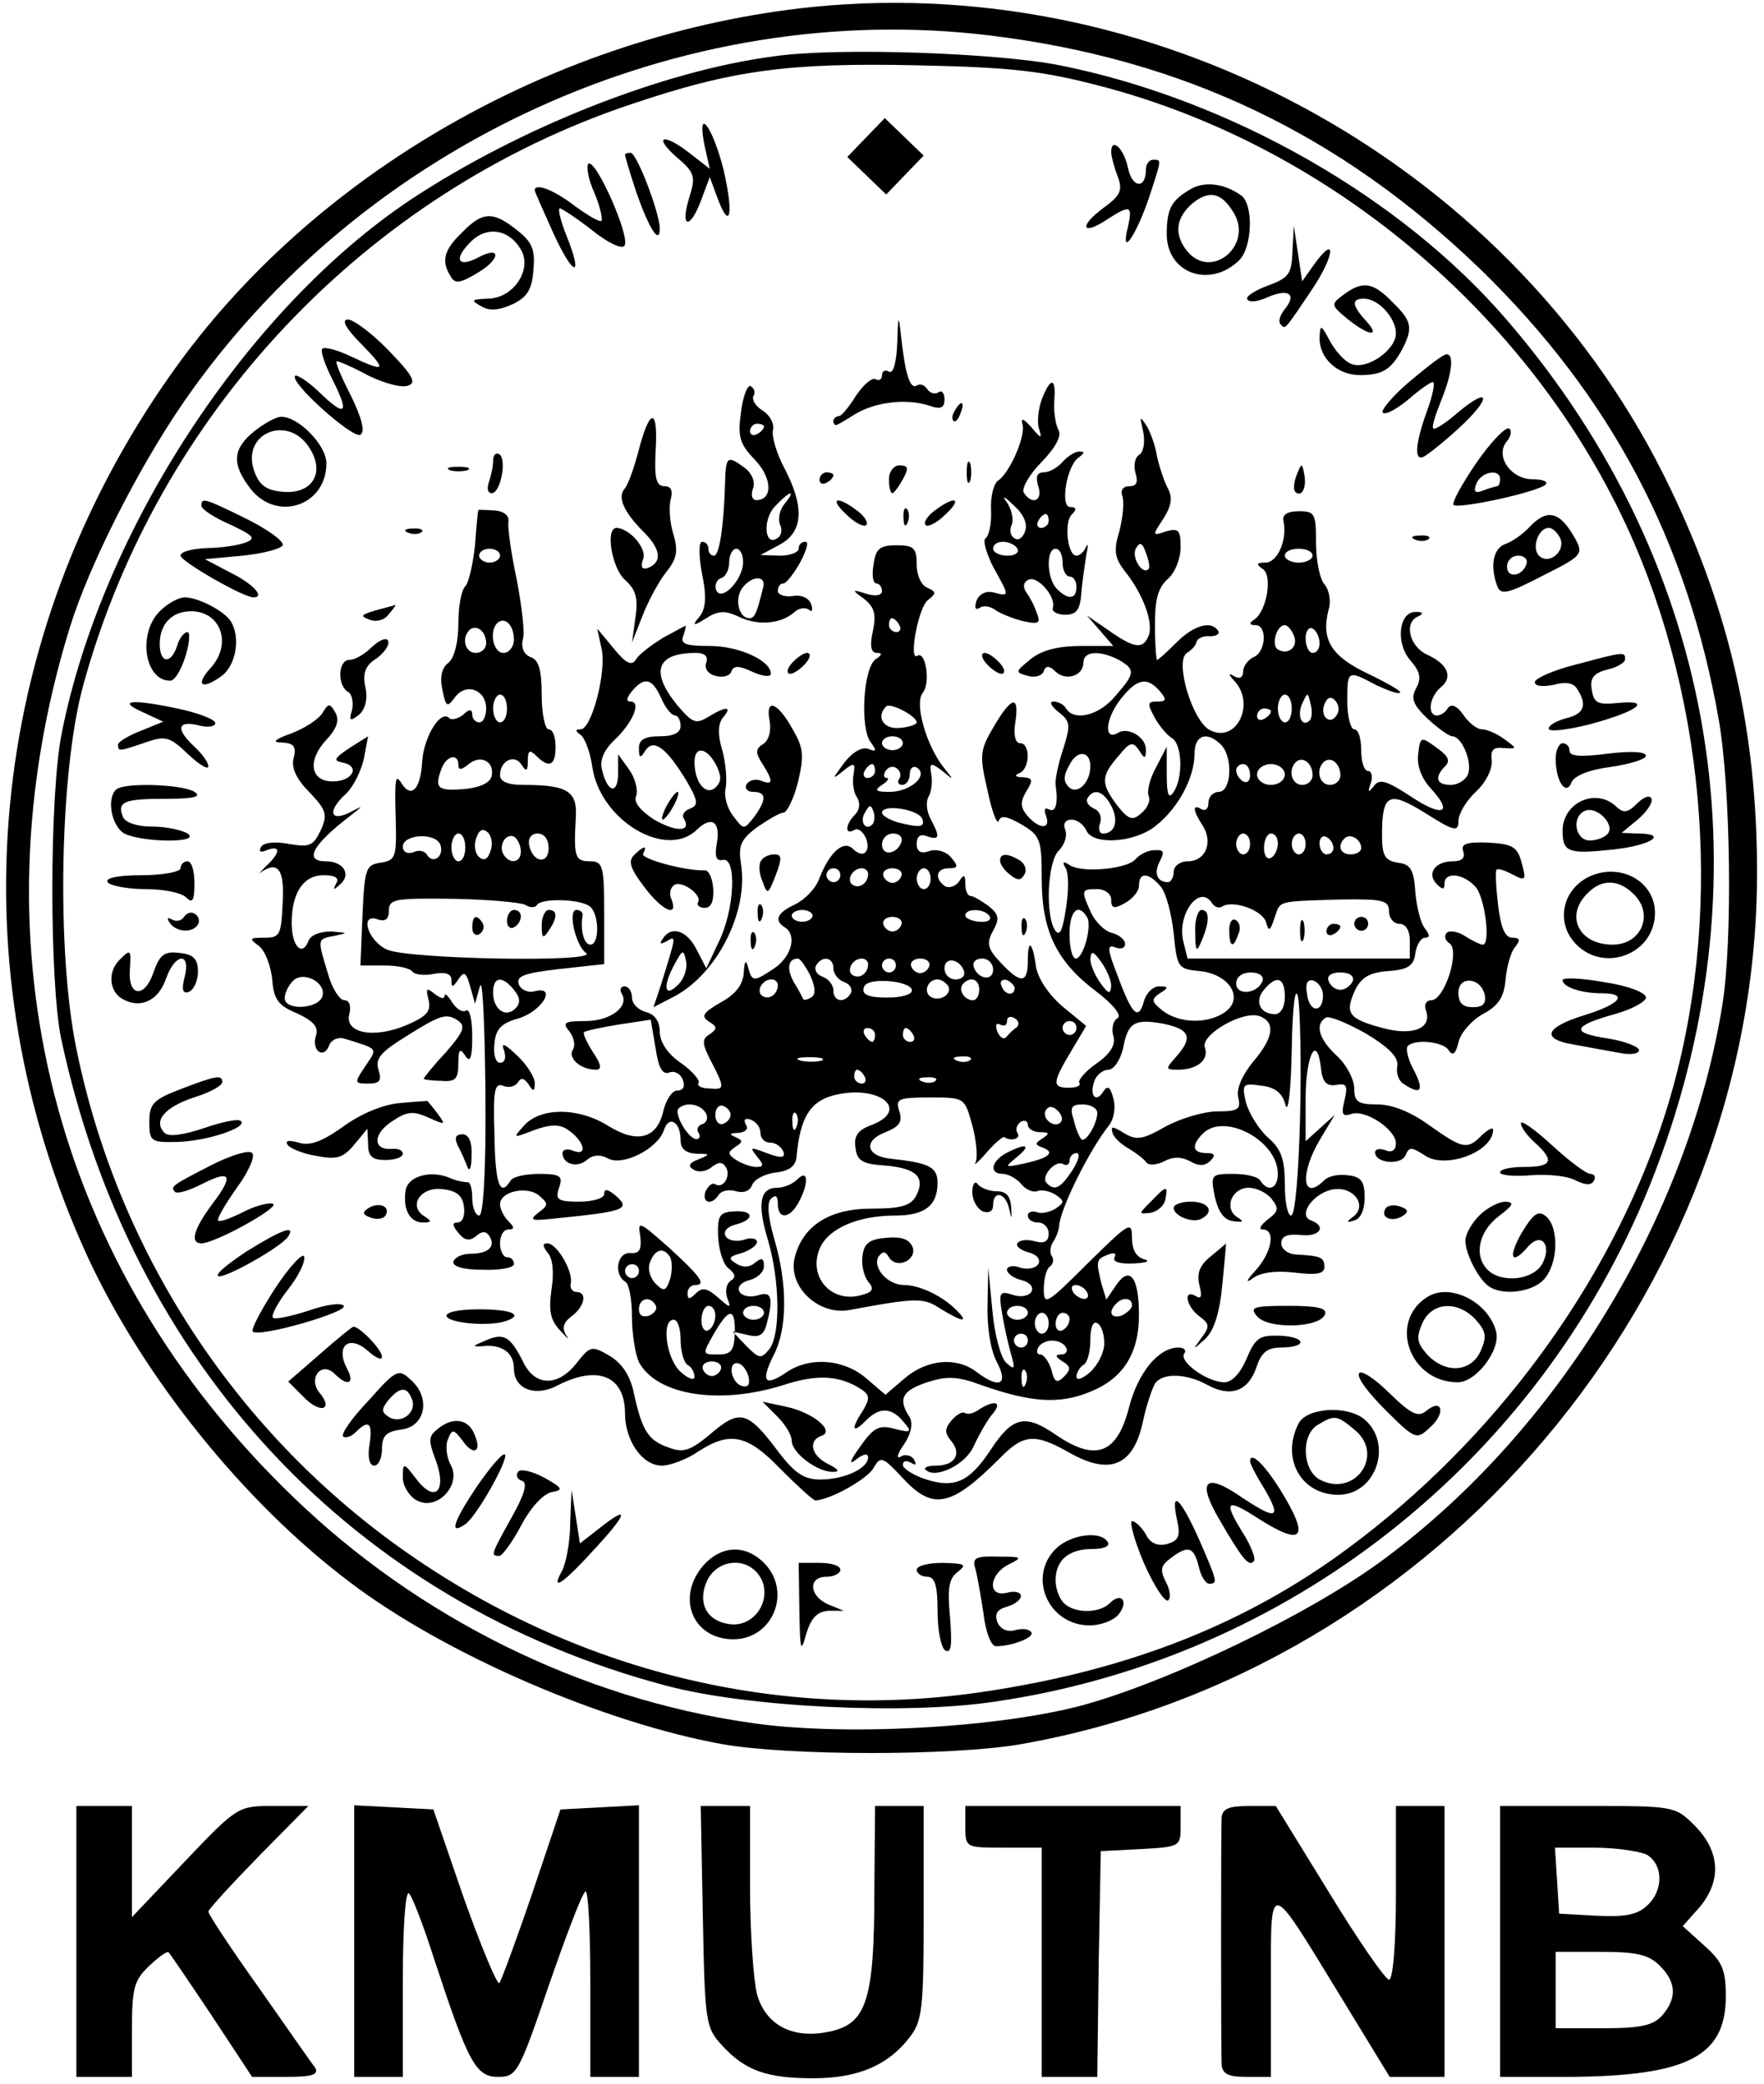 <?xml version="1.0" standalone="no"?>
<!DOCTYPE svg PUBLIC "-//W3C//DTD SVG 20010904//EN"
 "http://www.w3.org/TR/2001/REC-SVG-20010904/DTD/svg10.dtd">
<svg version="1.0" xmlns="http://www.w3.org/2000/svg"
 width="254pt" height="300pt" viewBox="0 0 254 300"
 preserveAspectRatio="xMidYMid meet">

<g transform="translate(0,300) scale(0.1,-0.1)"
fill="#000000" stroke="none">
<path d="M1170 2990 c-368 -38 -720 -239 -924 -529 -267 -378 -311 -854 -120
-1270 80 -173 225 -354 378 -469 137 -104 365 -202 536 -233 96 -17 333 -17
430 0 600 105 1060 650 1060 1255 0 201 -39 375 -125 553 -220 460 -727 744
-1235 693z m255 -41 c279 -34 505 -142 707 -337 187 -182 298 -391 343 -649
17 -98 20 -318 5 -410 -49 -304 -236 -611 -485 -796 -105 -79 -313 -179 -440
-213 -123 -32 -345 -44 -476 -24 -243 35 -477 151 -657 325 -345 332 -463 791
-322 1250 28 91 98 229 163 324 258 375 716 584 1162 530z"/>
<path d="M1115 2919 c-161 -21 -367 -103 -523 -206 -236 -157 -445 -476 -503
-768 -18 -88 -18 -358 -1 -440 100 -469 422 -813 872 -932 117 -31 343 -42
471 -23 423 61 783 345 944 742 175 435 100 893 -205 1247 -152 177 -399 318
-644 367 -91 18 -321 26 -411 13z m470 -43 c337 -88 632 -341 769 -660 111
-260 126 -571 40 -831 -78 -235 -243 -459 -453 -614 -147 -109 -315 -175 -521
-206 -295 -45 -593 28 -843 206 -240 171 -408 429 -467 719 -29 141 -24 401
10 524 107 390 406 708 789 836 145 49 226 60 411 56 138 -3 181 -8 265 -30z"/>
<path d="M1247 2802 l-27 -28 28 -27 28 -27 27 28 27 28 -28 27 -28 27 -27
-28z"/>
<path d="M1015 2788 l7 -31 -27 21 c-39 31 -56 27 -21 -4 27 -23 28 -28 18
-60 -13 -43 2 -45 18 -1 l12 32 10 -27 c19 -53 25 -28 10 37 -16 64 -40 95
-27 33z"/>
<path d="M1600 2781 c0 -5 4 -21 9 -34 8 -21 5 -28 -21 -47 -35 -26 -30 -40 6
-16 34 22 37 20 30 -11 -11 -45 11 -14 30 41 19 58 19 56 6 56 -5 0 -10 -6
-10 -14 0 -29 -20 -27 -26 3 -6 28 -24 44 -24 22z"/>
<path d="M900 2777 c0 -2 7 -26 16 -53 18 -52 34 -78 34 -53 0 22 -33 109 -42
109 -4 0 -8 -1 -8 -3z"/>
<path d="M847 2764 c-3 -4 0 -22 9 -42 8 -19 12 -37 10 -40 -3 -2 -20 8 -39
22 -30 23 -57 33 -57 22 0 -2 12 -29 26 -60 29 -64 45 -69 20 -6 -9 22 -13 40
-10 40 3 0 24 -14 46 -31 22 -18 43 -28 47 -23 10 11 -42 128 -52 118z"/>
<path d="M1715 2728 c-28 -16 -35 -28 -35 -65 0 -57 63 -79 105 -37 18 19 20
78 3 92 -23 17 -52 22 -73 10z m60 -32 c32 -48 -31 -101 -66 -57 -19 24 -16
48 9 69 23 18 40 15 57 -12z"/>
<path d="M665 2665 c-26 -25 -30 -41 -16 -63 6 -11 14 -10 40 6 33 20 32 39
-1 21 -29 -15 -35 -2 -11 22 24 25 57 19 74 -12 15 -29 -13 -69 -49 -69 -23
-1 -25 -2 -9 -11 12 -7 25 -6 45 3 21 10 28 21 30 49 3 30 -2 41 -24 58 -34
27 -49 27 -79 -4z"/>
<path d="M1861 2638 c-1 -32 -5 -38 -35 -49 -19 -7 -33 -16 -30 -20 3 -5 16
-3 29 3 30 13 43 5 25 -17 -7 -9 -10 -18 -6 -22 7 -7 4 -11 45 50 33 49 36 82
3 36 l-17 -24 -6 40 -6 40 -2 -37z"/>
<path d="M1935 2576 c-19 -14 -19 -15 5 -35 31 -25 49 -27 27 -3 -21 23 -21
32 -3 32 21 0 46 -28 46 -50 0 -24 -42 -53 -64 -44 -9 3 -23 18 -31 33 -13 24
-14 25 -15 4 0 -29 26 -53 58 -53 33 0 45 8 61 37 16 31 14 41 -14 68 -28 29
-43 31 -70 11z"/>
<path d="M1292 2507 c-1 -29 -6 -46 -12 -42 -5 3 -10 1 -10 -5 0 -6 -4 -9 -9
-6 -5 3 -17 -7 -28 -23 -10 -16 -21 -30 -25 -30 -8 -1 -11 -9 -5 -13 1 -1 13
6 27 15 29 18 74 24 108 13 17 -6 22 -3 22 9 0 9 -4 14 -9 10 -5 -3 -12 -1
-16 5 -4 6 -10 8 -15 5 -10 -6 -17 18 -23 75 -3 28 -4 25 -5 -13z"/>
<path d="M520 2505 c38 -39 36 -42 -15 -18 -19 9 -37 14 -41 11 -3 -3 4 -24
16 -47 24 -48 17 -52 -22 -14 -15 14 -30 24 -33 22 -9 -9 83 -91 94 -85 7 5 2
24 -14 57 -14 27 -23 49 -20 49 3 0 24 -9 46 -21 23 -11 48 -18 57 -14 12 4 6
15 -28 50 -24 25 -51 45 -59 45 -10 0 -3 -13 19 -35z"/>
<path d="M2030 2451 c-25 -21 -42 -42 -39 -45 4 -4 20 5 37 19 16 14 32 25 35
25 4 0 0 -19 -8 -41 -17 -47 -19 -72 -6 -67 5 2 28 20 51 41 48 44 47 63 -1
23 -17 -15 -33 -25 -35 -23 -3 2 3 20 11 40 16 39 19 67 8 67 -5 0 -28 -18
-53 -39z"/>
<path d="M1067 2407 c-5 -36 -2 -46 20 -69 25 -26 26 -58 2 -58 -6 0 -8 7 -5
16 4 10 -1 22 -11 30 -26 19 -28 18 -29 -23 -2 -61 -8 -103 -16 -103 -5 0 -8
5 -8 10 0 6 -4 10 -9 10 -5 0 -5 -20 0 -47 7 -33 5 -50 -4 -61 -11 -13 -9 -14
10 -2 17 11 27 11 45 3 27 -14 61 -12 81 5 7 7 17 8 22 4 4 -4 6 0 3 8 -3 9
-14 14 -26 12 -12 -2 -22 2 -22 7 0 6 3 11 8 11 4 0 15 14 24 30 9 17 13 30 8
30 -6 0 -10 -4 -10 -10 0 -5 -12 -10 -27 -10 l-28 1 28 15 c33 18 36 53 7 109
-12 22 -19 47 -17 56 2 9 -4 21 -15 28 -10 6 -16 16 -13 21 3 5 1 11 -4 14 -4
3 -11 -13 -14 -37z m33 -21 c0 -3 -4 -8 -10 -11 -5 -3 -10 -1 -10 4 0 6 5 11
10 11 6 0 10 -2 10 -4z m30 -111 c-7 -8 -10 -21 -7 -30 4 -8 2 -17 -4 -20 -18
-12 -21 26 -4 45 21 23 33 27 15 5z m-60 -84 c0 -26 -32 -59 -39 -40 -2 7 1
15 8 17 6 2 11 12 11 23 0 10 5 19 10 19 6 0 10 -9 10 -19z m29 -36 c-9 -37
-12 -45 -20 -45 -16 0 -22 30 -9 45 14 17 33 16 29 0z"/>
<path d="M1500 2425 c-5 -14 -7 -33 -4 -42 5 -15 3 -15 -11 2 -11 12 -15 14
-13 5 6 -16 -18 -71 -35 -82 -6 -4 -11 -23 -10 -42 1 -20 -3 -38 -8 -41 -4 -3
1 -21 11 -41 24 -43 24 -43 1 -37 -11 3 -21 -2 -25 -12 -3 -10 -2 -14 5 -10 5
4 15 2 22 -3 7 -5 24 -12 39 -16 23 -5 27 -4 21 11 -3 10 -10 23 -15 30 -5 7
-5 14 2 18 13 8 41 -24 36 -40 -2 -5 6 -10 18 -10 16 0 21 7 23 30 1 17 5 41
7 55 3 14 3 19 0 13 -3 -7 -9 -13 -14 -13 -13 0 -18 48 -7 59 8 8 7 11 -2 11
-15 0 -5 61 13 72 8 6 8 8 0 8 -6 0 -17 -7 -24 -15 -7 -8 -19 -15 -27 -15 -10
0 -12 -6 -8 -20 7 -21 -9 -28 -21 -9 -3 6 8 26 26 44 21 22 29 38 24 46 -4 8
-7 26 -6 41 3 35 -5 36 -18 3z m-24 -190 c-3 -9 -10 -14 -15 -10 -6 3 -8 12
-4 20 3 9 -1 23 -8 33 -7 9 -2 7 10 -5 15 -13 21 -27 17 -38z m34 15 c0 -5 -5
-10 -11 -10 -5 0 -7 5 -4 10 3 6 8 10 11 10 2 0 4 -4 4 -10z m-45 -40 c3 -5
-3 -10 -14 -10 -12 0 -21 5 -21 10 0 6 6 10 14 10 8 0 18 -4 21 -10z m65 -20
c0 -11 5 -20 10 -20 6 0 10 -7 10 -15 0 -18 -12 -19 -28 -3 -15 15 -16 58 -2
58 6 0 10 -9 10 -20z"/>
<path d="M1375 2409 c-4 -6 -5 -12 -2 -15 2 -3 7 2 10 11 7 17 1 20 -8 4z"/>
<path d="M366 2379 c-31 -25 -33 -47 -5 -83 38 -48 109 -24 109 37 0 26 -40
67 -65 67 -7 0 -24 -9 -39 -21z m79 -23 c24 -36 5 -68 -38 -64 -24 2 -34 10
-41 30 -19 54 48 82 79 34z"/>
<path d="M920 2353 c-7 -27 -16 -52 -21 -57 -10 -12 -1 -33 28 -62 25 -25 27
-44 5 -52 -8 -2 -10 2 -6 13 6 15 -19 44 -38 45 -17 0 -7 -58 12 -75 16 -14
19 -27 15 -54 l-5 -36 15 38 c8 21 23 49 34 63 16 20 18 31 10 57 -5 17 -6 40
-3 49 3 12 0 18 -9 18 -12 0 -15 11 -13 50 4 63 -8 64 -24 3z"/>
<path d="M1646 2379 c3 -15 1 -30 -6 -34 -6 -4 -8 -15 -5 -26 4 -13 2 -19 -9
-19 -9 0 -13 -6 -10 -14 3 -8 1 -30 -4 -50 -9 -29 -7 -40 9 -60 25 -32 40 -72
33 -91 -8 -20 -20 -19 -57 7 l-32 22 19 -22 19 -22 -47 0 c-32 0 -56 -6 -72
-19 -22 -18 -23 -19 -4 -24 10 -3 21 0 23 7 3 8 8 8 17 -1 15 -14 40 -6 40 13
0 17 24 18 51 4 24 -14 24 -19 -5 -52 -23 -28 -59 -37 -71 -18 -3 6 -12 10
-18 10 -7 0 -3 -7 7 -15 17 -13 18 -18 7 -53 -7 -21 -12 -44 -11 -52 4 -27 0
-41 -10 -35 -6 3 -7 -1 -4 -9 8 -21 -10 -20 -27 0 -10 12 -10 20 -1 35 10 16
9 19 -5 20 -11 0 -13 3 -5 6 15 6 16 43 1 43 -7 0 -10 12 -7 30 6 40 -5 38
-31 -6 -20 -34 -21 -41 -9 -92 6 -30 14 -50 16 -44 3 9 12 7 33 -5 27 -16 29
-22 29 -78 0 -75 21 -119 78 -162 25 -19 38 -35 31 -39 -6 -3 -9 -15 -6 -25 4
-13 -4 -26 -24 -40 -16 -11 -27 -24 -25 -28 3 -4 -4 -7 -15 -7 -24 0 -24 7 3
52 l22 37 -34 28 c-20 17 -35 40 -38 56 -5 37 -12 43 -12 10 0 -33 -10 -34
-39 -3 -19 20 -21 28 -11 46 10 18 8 24 -7 36 -10 7 -21 14 -25 14 -5 0 -8 8
-8 18 0 13 -2 14 -9 3 -5 -7 -14 -10 -20 -7 -16 11 -13 26 5 26 14 0 14 3 4
15 -7 9 -21 13 -31 10 -13 -5 -19 -1 -19 10 0 11 5 15 15 11 18 -6 19 -1 5 25
-6 11 -7 25 -3 32 4 6 6 21 4 32 -3 17 -1 18 16 5 17 -14 17 -14 2 5 -25 31
-43 93 -30 108 11 14 4 60 -8 53 -13 -9 1 69 15 80 13 10 12 12 -1 18 -8 3
-15 17 -15 33 0 24 -4 28 -29 28 -24 0 -30 -5 -33 -27 -3 -16 -1 -28 4 -28 4
0 8 -5 8 -11 0 -6 -9 -8 -22 -4 -22 7 -22 6 -4 -7 15 -12 18 -22 13 -46 -5
-22 -3 -32 6 -32 8 0 7 -3 -2 -9 -18 -12 -23 -100 -7 -120 9 -12 8 -14 -4 -9
-9 3 -23 -5 -35 -21 -17 -23 -17 -24 -1 -11 16 13 18 12 15 -5 -2 -11 0 -26 5
-33 5 -8 4 -18 -3 -25 -14 -14 -15 -30 -1 -22 11 7 26 -22 16 -32 -3 -4 -11
-2 -18 5 -13 13 -33 -4 -48 -42 -5 -15 -21 -31 -35 -38 -26 -12 -31 -23 -15
-33 18 -11 10 -42 -15 -59 -30 -20 -32 -20 -38 2 -3 11 -5 9 -6 -8 -1 -17 -11
-31 -33 -43 -26 -15 -29 -20 -17 -28 12 -7 12 -10 1 -18 -12 -7 -11 -14 2 -39
20 -39 20 -41 -3 -39 -11 0 -18 4 -15 8 2 4 -9 17 -26 29 -19 13 -30 30 -30
45 0 14 -7 25 -20 28 -11 3 -20 12 -20 21 0 9 -5 16 -11 16 -5 0 -7 -5 -4 -10
12 -19 -16 -40 -52 -40 -30 0 -34 -2 -23 -15 6 -8 9 -19 5 -26 -8 -12 11 -29
33 -29 9 0 8 7 -4 25 -9 14 -15 27 -13 29 2 2 25 7 50 11 l46 7 7 -41 c4 -28
10 -39 20 -35 7 3 16 -2 19 -10 4 -10 1 -16 -8 -16 -7 0 -16 -13 -20 -30 -9
-39 -37 -47 -79 -21 -43 27 -97 27 -121 1 -17 -19 -17 -19 14 -7 22 8 36 9 48
1 23 -15 31 -39 9 -31 -9 4 -16 2 -16 -3 0 -16 21 -22 35 -10 9 8 20 8 31 2
21 -11 71 14 80 41 7 22 24 12 24 -14 0 -13 7 -19 23 -20 20 0 20 -1 3 -8 -14
-5 -16 -10 -7 -15 6 -4 18 -3 26 4 9 7 15 8 20 0 8 -12 -3 -32 -15 -25 -4 3
-10 -2 -14 -10 -6 -17 9 -21 19 -5 4 6 15 8 25 5 10 -3 20 0 23 9 3 8 18 16
34 18 19 2 29 9 30 23 5 55 19 79 53 88 65 17 113 -21 54 -43 -19 -7 -25 -16
-22 -33 2 -18 10 -23 43 -25 45 -4 58 -17 44 -44 -8 -14 -22 -18 -64 -18 -61
0 -100 -25 -111 -72 -9 -41 35 -82 79 -74 97 18 107 18 131 2 31 -19 42 -21
24 -3 -20 21 -54 37 -76 37 -24 0 -46 25 -37 41 6 8 10 8 15 -1 11 -18 41 -4
34 15 -5 11 -16 15 -38 13 -24 -2 -32 -8 -34 -26 -2 -13 2 -29 8 -37 9 -10 7
-15 -8 -19 -44 -14 -80 26 -61 68 13 28 55 46 108 46 42 0 61 14 61 47 0 23
-12 29 -69 35 -34 4 -38 26 -6 38 20 8 25 15 20 30 -6 18 -2 20 44 20 50 0 50
0 61 -40 6 -22 8 -46 5 -53 -4 -6 3 -1 15 13 12 14 24 24 26 23 10 -7 25 -2
19 6 -3 5 -1 12 5 16 5 3 10 1 10 -4 0 -6 8 -11 18 -11 13 0 14 -2 3 -9 -11
-7 -11 -9 0 -13 19 -7 10 -15 -26 -23 -29 -6 -29 -6 -11 9 22 18 14 21 -15 6
-22 -12 -25 -30 -5 -30 7 0 19 -6 26 -14 6 -8 17 -13 23 -11 7 3 19 0 27 -5
13 -9 13 -11 0 -20 -8 -5 -21 -8 -27 -5 -7 2 -13 0 -13 -5 0 -6 7 -10 15 -10
8 0 15 -7 15 -16 0 -11 -6 -15 -20 -11 -11 3 -22 2 -25 -3 -3 -4 5 -10 16 -13
12 -3 18 -10 14 -17 -4 -6 -15 -8 -26 -5 -10 4 -19 2 -19 -3 0 -5 9 -12 21
-15 12 -3 18 -10 14 -17 -4 -6 -16 -8 -27 -4 -19 6 -20 3 -15 -27 3 -19 9 -45
13 -59 6 -21 5 -23 -7 -12 -8 7 -17 41 -20 75 l-6 62 -1 -53 c-1 -31 4 -65 13
-82 18 -34 4 -40 -29 -15 -29 22 -71 18 -103 -9 l-28 -24 -28 24 c-33 28 -82
31 -115 8 -31 -21 -37 -13 -18 25 20 38 20 103 1 167 -9 31 -11 52 -5 58 7 7
10 4 10 -7 0 -23 17 -22 30 2 15 28 14 49 -2 33 -7 -7 -20 -12 -29 -12 -25 0
-29 -23 -13 -76 17 -58 18 -135 2 -156 -12 -15 -15 -14 -33 4 l-20 21 22 -5
c16 -4 23 0 27 16 10 38 7 48 -13 41 -11 -3 -22 -1 -26 5 -4 7 2 14 14 17 12
3 21 12 21 20 0 12 -3 13 -13 5 -8 -7 -18 -7 -27 -1 -12 7 -11 10 8 15 12 4
22 11 22 16 0 5 -9 7 -19 3 -11 -3 -22 -1 -26 5 -4 7 2 14 14 17 28 7 27 21
-2 19 -21 -1 -24 -6 -23 -36 1 -19 7 -40 15 -46 10 -8 11 -13 3 -18 -6 -4 -8
-14 -5 -24 6 -16 5 -16 -13 0 -16 14 -23 15 -32 6 -9 -9 -12 -9 -12 0 0 7 5
12 11 12 17 0 7 13 -39 55 -42 37 -44 38 -40 15 2 -19 -1 -25 -14 -24 -19 2
-25 -30 -8 -41 6 -3 10 -26 10 -51 0 -25 5 -54 10 -65 26 -48 116 -62 208 -33
49 16 81 14 112 -6 12 -8 13 -13 3 -30 -18 -27 -16 -35 3 -16 20 21 38 20 55
-1 13 -15 11 -16 -13 -10 -22 6 -30 2 -49 -25 -16 -22 -17 -28 -6 -19 10 8 17
9 17 3 0 -16 -34 -32 -69 -32 -23 0 -36 9 -58 37 -47 63 -57 66 -103 26 -26
-21 -36 -25 -57 -17 -29 10 -38 23 -50 77 -5 26 -17 44 -35 55 -26 15 -28 15
-49 -12 -26 -32 -58 -32 -75 2 -19 38 -28 44 -55 32 -19 -8 -20 -9 -4 -8 27 3
45 -9 45 -32 0 -30 31 -42 64 -24 57 29 96 13 96 -41 0 -39 25 -75 53 -75 12
0 36 9 52 20 46 30 71 25 119 -25 25 -25 47 -45 50 -45 20 0 76 31 84 47 10
17 13 16 41 -14 44 -48 70 -43 140 27 35 36 51 37 102 8 57 -32 90 -18 104 42
5 25 14 51 18 58 11 16 45 15 76 -2 33 -18 58 -9 70 25 7 22 16 29 35 29 38 0
38 15 0 17 -30 1 -36 -2 -49 -33 -9 -21 -21 -34 -32 -34 -24 0 -65 29 -58 41
4 5 0 9 -8 9 -29 0 -58 -36 -71 -85 -17 -68 -48 -80 -105 -41 -45 31 -63 27
-95 -22 -30 -45 -51 -55 -92 -42 -19 6 -34 16 -34 21 0 6 5 7 12 3 7 -4 8 -3
4 5 -4 6 -13 8 -19 4 -7 -4 -5 4 5 18 11 17 13 31 7 40 -16 25 -10 37 26 49
28 9 43 9 78 -4 71 -25 112 -28 156 -10 48 19 71 55 71 111 0 54 -13 71 -32
44 l-15 -22 -7 23 c-8 33 -8 35 10 42 8 3 12 2 9 -4 -4 -6 7 -10 27 -9 18 1
25 3 16 6 -12 3 -18 14 -18 31 0 25 -4 22 -64 -37 -59 -59 -63 -61 -63 -37 0
15 4 29 8 32 5 3 7 10 4 15 -4 5 -3 15 2 22 4 6 8 17 8 22 2 26 44 110 72 145
7 9 10 26 6 39 -4 16 -8 19 -14 10 -11 -18 -21 -6 -13 15 3 9 13 16 20 16 8 0
17 14 21 30 7 38 16 44 59 36 38 -8 42 -20 17 -48 -15 -17 -15 -18 3 -18 28 0
45 14 39 32 -7 18 55 54 79 45 23 -9 20 -31 -10 -66 -16 -20 -24 -39 -21 -51
4 -17 0 -20 -30 -20 -19 0 -53 -10 -75 -22 -33 -19 -42 -20 -60 -9 -16 10 -19
10 -16 0 2 -7 13 -17 24 -23 10 -6 22 -15 25 -20 4 -4 15 -3 25 2 13 7 25 7
38 0 12 -7 21 -7 29 1 8 8 6 11 -6 11 -20 0 -22 11 -5 28 31 31 108 -10 108
-58 0 -21 -14 -27 -25 -10 -3 6 -21 10 -39 10 -32 0 -33 -1 -27 -32 5 -22 13
-34 26 -36 16 -2 17 -1 6 6 -19 13 -7 42 17 42 11 0 26 -7 33 -16 11 -14 10
-18 -6 -30 -10 -8 -13 -14 -7 -14 19 0 14 -32 -10 -59 -13 -14 -15 -19 -5 -12
11 9 33 12 60 9 33 -4 44 -2 44 8 0 14 -5 16 -42 18 -11 1 -20 8 -20 16 0 10
8 14 28 12 27 -3 38 12 15 21 -21 7 5 42 34 45 29 3 47 -25 26 -40 -10 -7 -9
-9 2 -5 9 2 15 15 15 33 0 23 -5 30 -24 32 -13 2 -28 -1 -34 -7 -32 -32 -36 9
-6 59 l21 35 -21 -19 -21 -19 0 61 c0 62 16 95 22 45 2 -21 8 -27 22 -25 15 3
17 -1 12 -22 -5 -20 -3 -24 9 -20 20 8 65 -22 65 -42 0 -10 -6 -14 -15 -10 -8
3 -15 2 -15 -3 0 -16 38 -19 44 -4 5 12 8 12 27 0 29 -21 98 4 99 36 0 5 -7 1
-16 -7 -21 -22 -28 -20 -76 14 -26 19 -53 30 -75 30 -28 0 -33 4 -33 23 0 13
-11 34 -25 47 -26 24 -32 45 -16 55 5 3 31 -8 58 -23 33 -20 47 -34 45 -47 -2
-10 2 -22 10 -26 24 -16 29 -9 14 20 -9 16 -12 31 -9 35 11 11 52 6 59 -6 6
-9 10 -5 14 11 3 14 19 32 35 41 23 12 31 25 33 51 2 19 8 40 14 46 8 10 6 13
-4 13 -11 0 -17 14 -21 48 -3 26 -4 48 -2 50 2 2 12 -1 23 -7 19 -10 20 -8 13
17 -6 23 -13 27 -49 29 -31 1 -39 -2 -35 -13 3 -9 -2 -14 -15 -14 -26 0 -38
-18 -23 -33 8 -8 11 -8 11 1 0 17 26 15 44 -4 14 -14 23 -84 11 -84 -3 0 -14
5 -25 12 -10 7 -23 9 -27 5 -4 -5 -2 -11 4 -15 16 -10 -7 -82 -26 -82 -7 0
-11 -6 -8 -14 10 -26 -18 -38 -62 -26 -49 13 -55 21 -40 54 9 19 21 26 48 28
29 2 37 8 39 26 2 12 8 22 14 22 7 0 7 4 0 13 -6 7 -12 30 -14 52 -2 33 -7 41
-25 43 -19 3 -23 10 -23 40 0 60 10 64 63 31 41 -26 47 -27 47 -11 0 10 11 29
25 42 15 14 24 33 23 45 -2 15 2 20 17 18 20 -1 20 -1 1 13 -11 8 -25 14 -32
14 -7 0 -19 9 -27 21 -9 13 -17 16 -22 10 -3 -6 -10 -11 -16 -11 -14 0 -11 26
5 40 19 15 11 34 -20 48 -25 12 -33 47 -11 55 7 4 6 6 -4 6 -25 1 -30 -45 -8
-70 14 -16 16 -26 8 -40 -8 -15 -4 -24 17 -44 15 -14 31 -25 35 -25 14 0 29
-37 23 -54 -3 -9 -15 -16 -25 -16 -21 0 -24 11 -8 27 8 8 4 15 -13 27 -22 16
-23 16 -26 -10 -2 -17 5 -35 19 -50 33 -36 15 -41 -32 -9 -34 22 -43 24 -51
13 -8 -10 -9 -9 -4 5 3 9 1 17 -4 17 -6 0 -10 14 -10 30 0 17 -4 30 -10 30 -5
0 -10 18 -10 40 0 45 0 46 41 24 17 -8 33 -14 35 -11 2 2 -19 14 -46 27 -53
25 -68 49 -57 92 4 12 1 29 -6 37 -7 8 -12 35 -12 60 0 42 -2 45 -25 45 -16 0
-24 -5 -22 -14 6 -26 -8 -60 -26 -60 -13 0 -14 -2 -4 -9 15 -9 6 -61 -12 -73
-8 -5 -7 -8 2 -8 17 0 15 -39 -3 -46 -8 -4 -15 -13 -15 -21 0 -8 -5 -11 -12
-7 -10 6 -10 4 0 -7 30 -33 2 -90 -36 -70 -25 13 -51 99 -33 111 7 4 13 11 14
16 1 5 10 9 19 8 9 0 15 3 12 8 -10 15 -35 8 -60 -17 -14 -14 -26 -25 -28 -25
-1 0 -3 22 -3 50 0 36 4 53 18 66 11 9 19 30 19 46 0 25 -3 28 -21 23 -20 -7
-20 -6 -4 18 12 19 14 31 6 45 -5 10 -12 31 -15 45 -2 14 -9 34 -15 44 -10 15
-10 14 -5 -8z m8 -198 c-9 -10 -26 18 -18 30 5 9 9 8 14 -7 4 -10 6 -21 4 -23z
m236 19 c0 -5 -9 -10 -20 -10 -11 0 -20 5 -20 10 0 6 9 10 20 10 11 0 20 -4
20 -10z m-595 -100 c3 -5 1 -10 -4 -10 -6 0 -11 5 -11 10 0 6 2 10 4 10 3 0 8
-4 11 -10z m568 -15 c7 -16 -8 -29 -23 -20 -10 6 -2 35 10 35 4 0 10 -7 13
-15z m37 -11 c0 -8 -4 -14 -10 -14 -5 0 -10 9 -10 21 0 11 5 17 10 14 6 -3 10
-13 10 -21z m-230 -69 c10 -12 10 -15 -4 -15 -14 0 -14 -3 -4 -22 7 -13 19
-27 26 -31 14 -9 16 -56 2 -77 -7 -11 -10 -5 -10 25 l0 40 -15 -29 c-9 -16
-14 -35 -11 -42 3 -7 -2 -18 -11 -25 -12 -11 -18 -9 -34 11 -24 32 -24 42 1
71 17 21 21 22 30 9 8 -13 10 -13 10 1 0 18 -26 33 -40 24 -20 -12 -19 17 1
45 25 33 40 37 59 15z m190 -25 c0 -11 -4 -20 -10 -20 -5 0 -10 9 -10 20 0 11
5 20 10 20 6 0 10 -9 10 -20z m26 -17 c-11 -11 -19 6 -11 24 8 17 8 17 12 0 3
-10 2 -21 -1 -24z m39 8 c-9 -16 -25 -3 -18 15 4 10 9 12 15 6 6 -6 7 -15 3
-21z m-605 -11 c0 -3 -11 -7 -25 -8 -23 -2 -34 16 -19 31 6 6 44 -14 44 -23z
m510 16 c0 -3 -4 -8 -10 -11 -5 -3 -10 -1 -10 4 0 6 5 11 10 11 6 0 10 -2 10
-4z m-530 -46 c0 -5 -7 -10 -15 -10 -8 0 -15 5 -15 10 0 6 7 10 15 10 8 0 15
-4 15 -10z m458 -2 c18 -18 15 -68 -3 -68 -8 0 -15 -7 -15 -16 0 -8 -4 -12
-10 -9 -13 8 -13 -1 2 -24 15 -24 4 -51 -22 -51 -11 0 -20 -7 -20 -15 0 -8 -4
-15 -8 -15 -16 0 -21 13 -12 30 7 14 6 17 -8 16 -9 0 -21 -6 -27 -13 -12 -14
-75 -20 -94 -9 -10 7 -12 5 -7 -3 5 -7 5 -33 1 -58 -5 -33 -9 -42 -16 -32 -14
22 -11 99 6 115 8 8 12 21 9 29 -4 9 0 15 9 15 8 0 17 -7 21 -15 8 -22 69 -19
100 6 32 25 56 69 56 104 0 27 18 33 38 13z m-188 -31 c0 -24 -19 -42 -31 -30
-8 8 -8 16 1 32 11 22 30 20 30 -2z m320 -13 c0 -8 -7 -14 -15 -14 -15 0 -21
21 -9 33 10 9 24 -2 24 -19z m40 0 c0 -8 -7 -14 -15 -14 -15 0 -21 21 -9 33
10 9 24 -2 24 -19z m-670 6 c0 -5 -5 -10 -11 -10 -5 0 -7 5 -4 10 3 6 8 10 11
10 2 0 4 -4 4 -10z m35 -11 c-4 -5 -1 -9 4 -9 6 0 11 7 11 16 0 8 5 12 10 9
18 -11 -9 -35 -39 -35 -20 0 -23 2 -11 10 8 5 11 10 7 10 -5 0 -5 5 -2 10 4 6
11 8 16 4 5 -3 7 -10 4 -15z m505 5 c0 -8 -4 -12 -10 -9 -5 3 -10 10 -10 16 0
5 5 9 10 9 6 0 10 -7 10 -16z m50 1 c0 -8 -9 -15 -20 -15 -11 0 -20 7 -20 15
0 8 9 15 20 15 11 0 20 -7 20 -15z m-250 -45 c11 -21 6 -40 -12 -40 -5 0 -7 7
-4 15 3 9 -1 18 -9 21 -8 4 -12 10 -9 15 9 15 23 10 34 -11z m-344 -27 c-10
-10 -19 5 -10 18 6 11 8 11 12 0 2 -7 1 -15 -2 -18z m72 8 c4 -12 -3 -13 -35
-5 -13 4 -23 10 -23 14 0 13 53 5 58 -9z m-30 -33 c-6 -18 -28 -21 -28 -4 0 9
7 16 16 16 9 0 14 -5 12 -12z m502 -3 c0 -8 -4 -15 -10 -15 -5 0 -10 7 -10 15
0 8 5 15 10 15 6 0 10 -7 10 -15z m40 1 c0 -8 -4 -18 -10 -21 -5 -3 -10 3 -10
14 0 12 5 21 10 21 6 0 10 -6 10 -14z m40 -1 c0 -8 -4 -15 -10 -15 -5 0 -10 7
-10 15 0 8 5 15 10 15 6 0 10 -7 10 -15z m40 -6 c0 -5 -4 -9 -10 -9 -5 0 -10
7 -10 16 0 8 5 12 10 9 6 -3 10 -10 10 -16z m40 0 c0 -5 -7 -9 -15 -9 -15 0
-20 12 -9 23 8 8 24 -1 24 -14z m-750 -39 c0 -5 -4 -10 -10 -10 -5 0 -10 5
-10 10 0 6 5 10 10 10 6 0 10 -4 10 -10z m40 2 c0 -13 -12 -22 -22 -16 -10 6
-1 24 13 24 5 0 9 -4 9 -8z m48 -3 c-2 -6 -8 -10 -13 -10 -5 0 -11 4 -13 10
-2 6 4 11 13 11 9 0 15 -5 13 -11z m42 -4 c0 -8 -4 -15 -10 -15 -5 0 -10 7
-10 15 0 8 5 15 10 15 6 0 10 -7 10 -15z m331 -11 c8 -9 16 -40 19 -68 5 -49
6 -51 37 -54 43 -4 65 -39 37 -59 -24 -17 -65 -17 -90 2 -16 13 -17 16 -4 25
13 8 13 10 -1 10 -9 0 -19 -10 -22 -22 -8 -28 -17 -19 -38 38 -15 38 -15 45
-3 40 8 -3 14 -1 14 5 0 6 -8 13 -19 16 -10 2 -24 16 -30 29 -15 33 -14 34 9
34 11 0 20 -7 20 -15 0 -13 4 -14 20 -5 11 6 20 17 20 25 0 20 14 19 31 -1z
m74 -24 c4 -6 10 -8 15 -5 16 10 59 -6 63 -23 4 -14 6 -12 12 6 9 26 2 24 93
27 63 1 72 -1 72 -17 0 -10 7 -18 15 -18 9 0 15 -9 15 -25 l0 -25 -160 0 -160
0 -6 24 c-10 39 23 84 41 56z m-575 -18 c0 -5 -7 -9 -15 -9 -8 0 -15 4 -15 9
0 4 7 8 15 8 8 0 15 -4 15 -8z m255 -1 c3 -6 -4 -9 -15 -8 -11 1 -20 5 -20 9
0 11 28 10 35 -1z m140 -1 c8 -12 -5 -60 -16 -60 -5 0 -9 16 -9 35 0 33 12 46
25 25z m-267 -11 c-2 -6 -8 -10 -13 -10 -5 0 -11 4 -13 10 -2 6 4 11 13 11 9
0 15 -5 13 -11z m302 -88 c-1 -13 -4 -12 -15 3 -8 11 -15 27 -15 35 1 13 4 12
15 -3 8 -11 15 -27 15 -35z m-433 14 c7 -16 8 -27 1 -31 -5 -3 -10 -4 -11 -3
-1 2 -7 14 -14 25 -11 20 -8 34 6 34 3 0 11 -11 18 -25z m33 11 c0 -8 7 -17
16 -20 8 -3 12 -10 9 -16 -9 -15 -25 -12 -25 4 0 8 -7 17 -16 20 -8 3 -12 10
-9 16 9 15 25 12 25 -4z m50 6 c0 -13 -12 -22 -22 -16 -10 6 -1 24 13 24 5 0
9 -4 9 -8z m40 -2 c0 -5 -4 -10 -10 -10 -5 0 -10 5 -10 10 0 6 5 10 10 10 6 0
10 -4 10 -10z m48 -1 c-2 -6 -8 -10 -13 -10 -5 0 -11 4 -13 10 -2 6 4 11 13
11 9 0 15 -5 13 -11z m50 -7 c2 -7 -3 -12 -12 -12 -9 0 -16 7 -16 16 0 17 22
14 28 -4z m42 2 c0 -17 -22 -14 -28 4 -2 7 3 12 12 12 9 0 16 -7 16 -16z m388
-16 c-7 -19 -38 -22 -38 -4 0 10 9 16 21 16 12 0 19 -5 17 -12z m130 0 c-3 -7
-11 -13 -18 -13 -7 0 -15 6 -17 13 -3 7 4 12 17 12 13 0 20 -5 18 -12z m-828
-6 c0 -13 -12 -22 -22 -16 -10 6 -1 24 13 24 5 0 9 -4 9 -8z m193 -7 c1 -6
-11 -10 -28 -11 -35 -1 -47 4 -40 17 8 12 65 7 68 -6z m52 6 c7 -12 -12 -24
-25 -16 -11 7 -4 25 10 25 5 0 11 -4 15 -9z m45 -6 c0 -8 -4 -15 -9 -15 -13 0
-22 16 -14 24 11 11 23 6 23 -9z m51 2 c-1 -12 -15 -9 -19 4 -3 6 1 10 8 8 6
-3 11 -8 11 -12z m389 -12 c0 -15 -6 -25 -14 -25 -22 0 -30 19 -16 35 18 22
30 18 30 -10z m22 -172 c-2 -81 -7 -143 -13 -143 -5 0 -9 20 -9 45 0 36 -5 51
-25 68 -13 12 -27 35 -31 50 -6 26 -5 28 22 24 20 -2 31 -11 35 -28 4 -13 8
23 9 81 1 61 5 92 9 75 3 -16 5 -94 3 -172z m33 174 c0 -26 -20 -25 -23 2 -3
16 1 22 10 19 7 -3 13 -12 13 -21z m233 0 c2 -12 -3 -17 -17 -17 -15 0 -21 6
-21 21 0 25 33 22 38 -4z m-674 -46 c-5 -3 -12 -10 -15 -14 -4 -4 -9 -1 -13 8
-3 9 -2 13 4 10 6 -3 10 -1 10 5 0 6 5 8 11 4 6 -3 7 -9 3 -13z m86 -1 c0 -5
-4 -10 -10 -10 -5 0 -10 5 -10 10 0 6 5 10 10 10 6 0 10 -4 10 -10z m-290 -10
c0 -5 -2 -10 -4 -10 -3 0 -8 5 -11 10 -3 6 -1 10 4 10 6 0 11 -4 11 -10z m55
0 c3 -5 1 -10 -4 -10 -6 0 -11 5 -11 10 0 6 2 10 4 10 3 0 8 -4 11 -10z m-132
-37 c-7 -2 -21 -2 -30 0 -10 3 -4 5 12 5 17 0 24 -2 18 -5z m214 1 c-3 -3 -12
-4 -19 -1 -8 3 -5 6 6 6 11 1 17 -2 13 -5z m-152 -24 c3 -5 1 -10 -4 -10 -6 0
-11 5 -11 10 0 6 2 10 4 10 3 0 8 -4 11 -10z m102 -6 c-3 -3 -12 -4 -19 -1 -8
3 -5 6 6 6 11 1 17 -2 13 -5z m-331 -46 c4 -6 2 -14 -4 -16 -7 -2 -10 -8 -6
-13 3 -5 1 -9 -3 -9 -12 0 -33 37 -26 44 10 10 31 7 39 -6z m36 -3 c0 -5 -5
-11 -11 -13 -6 -2 -11 4 -11 13 0 9 5 15 11 13 6 -2 11 -8 11 -13z m475 -11
c-9 -9 -28 6 -21 18 4 6 10 6 17 -1 6 -6 8 -13 4 -17z m53 14 c0 -16 -17 -44
-23 -38 -3 3 -8 15 -11 28 -6 18 -3 22 13 22 12 0 21 -6 21 -12z m-433 -20
c-3 -8 -6 -5 -6 6 -1 11 2 17 5 13 3 -3 4 -12 1 -19z m-52 -9 c0 -8 6 -14 14
-14 8 0 16 -6 19 -13 3 -9 -3 -10 -24 -2 -24 9 -25 9 -14 -5 10 -12 10 -15 -1
-15 -8 0 -21 5 -29 10 -12 8 -13 11 -1 19 11 7 11 9 0 14 -10 4 -8 6 4 6 11 1
15 6 11 12 -4 7 -1 10 7 7 8 -3 14 -11 14 -19z m449 -54 c-17 -26 -26 -30 -37
-18 -9 9 13 34 24 27 5 -3 9 0 9 5 0 6 5 11 10 11 6 0 3 -11 -6 -25z m-579
-125 c3 -6 3 -20 0 -31 -6 -18 -9 -19 -21 -7 -8 8 -12 22 -8 31 7 19 20 22 29
7z m-45 -20 c0 -5 -4 -10 -10 -10 -5 0 -10 5 -10 10 0 6 5 10 10 10 6 0 10 -4
10 -10z m645 -30 c3 -5 2 -10 -4 -10 -5 0 -13 5 -16 10 -3 6 -2 10 4 10 5 0
13 -4 16 -10z m-621 -19 c3 -5 -1 -11 -9 -15 -9 -3 -15 0 -15 9 0 16 16 20 24
6z m686 0 c0 -5 -7 -11 -15 -15 -15 -5 -20 5 -8 17 9 10 23 9 23 -2z m-600
-15 c0 -8 -4 -18 -10 -21 -5 -3 -10 3 -10 14 0 12 5 21 10 21 6 0 10 -6 10
-14z m70 4 c0 -5 -7 -10 -15 -10 -8 0 -15 5 -15 10 0 6 7 10 15 10 8 0 15 -4
15 -10z m380 0 c0 -5 -7 -10 -15 -10 -8 0 -15 5 -15 10 0 6 7 10 15 10 8 0 15
-4 15 -10z m-422 -30 c-1 -24 -5 -30 -24 -30 -23 0 -23 0 -6 30 22 38 31 38
30 0z m452 15 c0 -8 -4 -15 -10 -15 -5 0 -10 7 -10 15 0 8 5 15 10 15 6 0 10
-7 10 -15z m30 6 c0 -6 -4 -13 -10 -16 -5 -3 -10 1 -10 9 0 9 5 16 10 16 6 0
10 -4 10 -9z m-560 -30 c0 -17 5 -33 10 -36 6 -3 10 -11 10 -17 0 -6 -9 -3
-20 7 -21 19 -28 75 -10 75 6 0 10 -13 10 -29z m610 -5 c0 -13 -9 -31 -20 -41
-11 -10 -20 -13 -20 -7 0 6 5 14 10 17 6 3 10 20 10 36 0 18 4 28 10 24 6 -3
10 -16 10 -29z m-110 4 c0 -5 -4 -10 -10 -10 -5 0 -10 5 -10 10 0 6 5 10 10
10 6 0 10 -4 10 -10z m55 -10 c3 -5 0 -10 -7 -10 -9 0 -9 -3 2 -10 12 -7 12
-12 2 -22 -10 -10 -14 -8 -18 10 -4 12 -11 22 -16 22 -5 0 -6 5 -3 10 3 6 12
10 20 10 8 0 17 -4 20 -10z m-497 -31 c-2 -6 -8 -10 -13 -10 -5 0 -11 4 -13
10 -2 6 4 11 13 11 9 0 15 -5 13 -11z m40 -12 c2 -11 -1 -15 -11 -12 -16 7
-19 37 -3 32 6 -2 12 -11 14 -20z m399 -9 c-3 -8 -6 -5 -6 6 -1 11 2 17 5 13
3 -3 4 -12 1 -19z"/>
<path d="M1721 1658 c0 -28 2 -30 9 -13 12 28 12 45 0 45 -5 0 -10 -15 -9 -32z"/>
<path d="M1770 1661 c0 -25 6 -27 13 -6 4 8 2 17 -3 20 -6 4 -10 -3 -10 -14z"/>
<path d="M1872 1660 c0 -14 2 -19 5 -12 2 6 2 18 0 25 -3 6 -5 1 -5 -13z"/>
<path d="M1950 1670 c0 -5 5 -10 10 -10 6 0 10 5 10 10 0 6 -4 10 -10 10 -5 0
-10 -4 -10 -10z"/>
<path d="M1910 1659 c0 -5 5 -7 10 -4 6 3 10 8 10 11 0 2 -4 4 -10 4 -5 0 -10
-5 -10 -11z"/>
<path d="M2126 2334 c-21 -31 -36 -58 -33 -61 7 -6 119 18 132 29 5 4 -2 8
-18 8 -32 0 -55 34 -37 55 6 7 7 16 3 18 -5 3 -26 -19 -47 -49z m34 -24 c0 -5
-2 -10 -4 -10 -2 0 -12 -3 -20 -6 -12 -5 -15 -2 -10 10 7 17 34 22 34 6z"/>
<path d="M710 2336 c0 -8 -3 -21 -6 -30 -3 -9 -2 -16 4 -16 13 0 22 49 11 56
-5 3 -9 -1 -9 -10z"/>
<path d="M1392 2320 c0 -14 2 -19 5 -12 2 6 2 18 0 25 -3 6 -5 1 -5 -13z"/>
<path d="M648 2323 c6 -2 18 -2 25 0 6 3 1 5 -13 5 -14 0 -19 -2 -12 -5z"/>
<path d="M1280 2310 c0 -11 2 -20 5 -20 2 0 9 9 15 20 9 16 8 20 -5 20 -8 0
-15 -9 -15 -20z"/>
<path d="M1867 2316 c-4 -10 -5 -21 -2 -24 9 -9 17 6 13 25 -3 17 -4 17 -11
-1z"/>
<path d="M1180 2309 c0 -5 5 -7 10 -4 6 3 10 8 10 11 0 2 -4 4 -10 4 -5 0 -10
-5 -10 -11z"/>
<path d="M290 2272 c0 -5 18 -17 41 -27 34 -16 38 -20 23 -26 -11 -4 -36 -8
-56 -8 -21 -1 -38 -5 -38 -11 0 -8 90 -60 105 -60 17 0 0 19 -32 35 l-38 20
54 5 c30 3 56 10 58 15 2 6 -22 23 -52 38 -61 30 -65 31 -65 19z"/>
<path d="M1219 2259 c12 -12 25 -18 28 -15 4 3 -2 13 -13 21 -29 22 -41 18
-15 -6z"/>
<path d="M1346 2265 c-11 -8 -17 -18 -13 -21 3 -3 16 3 28 15 26 24 14 28 -15
6z"/>
<path d="M689 2266 c-1 -1 -3 -23 -5 -51 -3 -27 -9 -54 -14 -59 -6 -6 -10 -30
-10 -54 0 -27 -6 -49 -14 -56 -10 -7 -13 -21 -9 -39 5 -25 7 -26 18 -11 16 22
45 11 45 -16 0 -11 -4 -20 -10 -20 -5 0 -10 5 -10 11 0 8 -4 9 -13 0 -8 -6
-17 -8 -20 -5 -12 13 -36 -25 -39 -61 -2 -40 -15 -55 -29 -34 -10 16 -11 11
-9 -58 1 -47 -1 -52 -22 -55 -21 -3 -23 -8 -26 -75 l-3 -73 35 0 c19 0 37 -4
40 -9 3 -4 17 -6 31 -3 17 3 25 0 25 -9 0 -11 2 -11 10 1 8 12 11 11 17 -10
l7 -25 7 25 c4 14 7 -55 8 -152 1 -113 -3 -178 -9 -178 -5 0 -10 11 -10 25 0
14 -3 24 -7 23 -5 0 -16 2 -25 6 -27 12 -61 3 -64 -18 -4 -27 6 -46 25 -46 13
0 13 2 2 9 -24 15 -5 43 26 39 20 -2 29 -9 31 -25 2 -13 -2 -23 -9 -23 -8 0
-8 -4 1 -15 9 -11 16 -12 25 -5 9 8 15 8 20 0 9 -15 -2 -25 -28 -25 -11 0 -22
-5 -24 -11 -2 -7 13 -12 42 -12 25 -1 45 3 45 8 0 6 -4 10 -10 10 -5 0 -10 9
-10 20 0 11 5 20 12 20 9 0 9 3 0 12 -7 7 -12 18 -12 24 0 19 39 27 56 13 14
-12 14 -14 -1 -25 -14 -11 -10 -12 26 -8 99 10 109 13 84 34 -10 8 -15 9 -15
1 0 -6 -16 -11 -36 -11 -31 0 -35 3 -29 20 6 17 2 20 -29 20 -19 0 -38 -4 -41
-10 -15 -24 -22 -5 -23 66 -2 64 0 75 12 71 9 -4 18 -1 22 5 4 7 9 6 15 -3 7
-11 9 -11 9 2 0 8 -11 26 -26 40 -18 17 -23 19 -18 6 3 -10 1 -17 -6 -17 -6 0
-10 11 -8 28 2 21 10 29 35 36 33 10 56 47 23 39 -9 -3 -20 2 -23 10 -4 12 8
16 59 22 l64 7 0 74 c0 67 -2 74 -20 74 -22 0 -24 6 -21 61 3 40 -11 49 -76
49 -22 0 -33 5 -33 14 0 21 21 31 31 15 7 -11 9 -9 9 6 0 15 3 16 12 7 19 -19
28 -14 28 13 0 14 -4 25 -10 25 -5 0 -10 22 -10 49 0 36 -4 51 -16 55 -10 4
-14 14 -11 26 3 10 -2 49 -9 86 -8 37 -13 74 -12 82 2 9 -6 16 -19 17 -13 1
-23 1 -24 1z m31 -66 c0 -5 -7 -10 -15 -10 -8 0 -15 5 -15 10 0 6 7 10 15 10
8 0 15 -4 15 -10z m20 -121 c0 -10 -7 -19 -15 -19 -15 0 -21 31 -9 43 11 10
24 -3 24 -24z m-40 -5 c0 -8 -7 -14 -15 -14 -15 0 -21 21 -9 33 10 9 24 -2 24
-19z m30 -94 c0 -11 -4 -20 -10 -20 -5 0 -10 9 -10 20 0 11 5 20 10 20 6 0 10
-9 10 -20z m-70 -81 c0 -8 4 -8 15 1 17 14 37 4 33 -17 -2 -10 -17 -17 -40
-19 -38 -3 -43 1 -32 30 7 18 24 22 24 5z m46 -125 c-4 -12 -10 -14 -17 -7 -5
5 -7 17 -3 27 4 12 10 14 17 7 5 -5 7 -17 3 -27z m-72 10 c6 -16 -10 -29 -19
-15 -3 6 -12 8 -20 4 -9 -3 -15 1 -15 8 0 18 47 21 54 3z m36 -4 c0 -11 -4
-20 -10 -20 -5 0 -10 9 -10 20 0 11 5 20 10 20 6 0 10 -9 10 -20z m80 -6 c0
-16 -16 -19 -25 -4 -8 13 4 32 16 25 5 -4 9 -13 9 -21z m40 5 c0 -24 -23 -21
-28 4 -2 10 3 17 12 17 10 0 16 -9 16 -21z m-33 -82 c6 -4 14 -4 16 0 6 10 59
9 75 -1 15 -9 16 -56 2 -56 -9 0 -15 21 -11 43 0 4 -4 7 -9 7 -13 0 -1 -52 14
-62 20 -14 -258 -9 -287 5 -28 13 -40 54 -12 43 10 -3 15 1 15 13 0 17 9 18
93 17 50 -1 97 -5 104 -9z m-17 -122 c9 -11 10 -19 2 -27 -14 -14 -32 -1 -32
23 0 23 13 25 30 4z"/>
<path d="M730 1674 c0 -8 5 -12 10 -9 6 3 10 10 10 16 0 5 -4 9 -10 9 -5 0
-10 -7 -10 -16z"/>
<path d="M780 1668 c0 -19 2 -20 10 -8 13 19 13 30 0 30 -5 0 -10 -10 -10 -22z"/>
<path d="M680 1664 c0 -8 5 -12 10 -9 6 4 8 11 5 16 -9 14 -15 11 -15 -7z"/>
<path d="M1301 2254 c0 -11 3 -14 6 -6 3 7 2 16 -1 19 -3 4 -6 -2 -5 -13z"/>
<path d="M2203 2242 c-10 -11 -26 -22 -35 -25 -18 -6 -23 -32 -12 -61 5 -13
15 -11 65 15 56 28 59 31 48 52 -22 40 -40 46 -66 19z m44 -18 c7 -18 -17 -38
-31 -24 -11 11 -1 40 14 40 6 0 13 -7 17 -16z m-49 -36 c-6 -18 -28 -21 -28
-4 0 9 7 16 16 16 9 0 14 -5 12 -12z"/>
<path d="M588 2233 c7 -3 16 -2 19 1 4 3 -2 6 -13 5 -11 0 -14 -3 -6 -6z"/>
<path d="M2038 2223 c7 -3 16 -2 19 1 4 3 -2 6 -13 5 -11 0 -14 -3 -6 -6z"/>
<path d="M230 2120 c-32 -32 -22 -100 15 -100 7 0 16 16 22 35 6 19 7 35 3 35
-5 0 -12 -9 -15 -20 -9 -27 -25 -25 -25 3 0 29 18 47 45 47 43 0 60 -47 28
-82 -22 -24 -13 -32 15 -12 22 15 29 57 14 80 -10 15 -47 34 -66 34 -9 0 -25
-9 -36 -20z"/>
<path d="M540 2121 c-20 -6 -22 -8 -8 -13 9 -4 22 -1 28 8 7 8 11 14 9 13 -2
-1 -15 -4 -29 -8z"/>
<path d="M955 2082 c-16 -10 -34 -23 -39 -31 -6 -10 -14 -7 -32 15 l-24 29 6
-28 c8 -33 -14 -117 -30 -117 -8 0 -8 -2 0 -8 6 -4 14 -25 17 -47 12 -77 107
-133 151 -89 21 20 34 11 28 -21 -3 -18 -1 -25 9 -23 20 4 17 -71 -6 -118
l-18 -38 -14 27 c-14 28 -37 35 -49 15 -5 -7 -3 -8 6 -3 14 8 14 9 -8 -62
l-11 -33 29 15 c62 32 108 122 97 191 -4 26 -1 35 23 53 16 11 33 21 38 21 5
0 15 20 21 44 9 38 8 49 -7 75 -22 40 -40 47 -34 14 3 -15 -1 -29 -9 -34 -11
-7 -12 -12 -1 -29 16 -25 15 -31 -2 -24 -8 3 -17 1 -21 -5 -3 -6 1 -11 9 -11
20 0 20 -11 2 -36 -15 -19 -15 -19 -30 1 -9 11 -14 29 -11 41 2 11 0 36 -5 54
-7 23 -6 38 1 47 14 16 5 17 -21 1 -18 -11 -23 -9 -45 17 -39 48 -30 75 27 75
13 0 18 -5 15 -14 -3 -8 2 -16 13 -19 11 -3 21 0 23 6 3 9 11 9 30 0 15 -7 27
-8 27 -3 0 19 -46 40 -88 40 -35 0 -43 3 -38 15 3 8 4 15 3 14 -1 0 -15 -8
-32 -17z m-3 -87 c6 -14 15 -25 20 -25 4 0 8 -7 8 -15 0 -10 -10 -15 -30 -15
-22 0 -30 -5 -30 -17 0 -15 2 -15 9 -4 12 19 31 4 60 -44 16 -28 17 -34 5 -39
-9 -3 -13 -10 -9 -15 11 -19 -12 -19 -43 -1 -20 13 -30 25 -26 34 3 8 -1 25
-10 38 l-16 22 0 -27 c0 -31 -15 -29 -23 4 -4 14 2 28 17 43 27 25 40 56 24
56 -7 0 -6 5 2 15 18 21 29 19 42 -10z m79 -96 c8 -16 8 -24 0 -32 -14 -14
-31 6 -31 36 0 23 17 22 31 -4z m-55 -317 c-20 -20 -22 -1 -4 31 11 20 12 21
16 3 2 -10 -3 -26 -12 -34z"/>
<path d="M960 1840 c-6 -11 -8 -20 -6 -20 3 0 10 9 16 20 6 11 8 20 6 20 -3 0
-10 -9 -16 -20z"/>
<path d="M536 2069 c-11 -11 -25 -19 -33 -19 -16 0 -18 -36 -2 -46 6 -3 8 -15
6 -26 -5 -16 -3 -17 10 -7 9 8 13 23 9 40 -4 20 0 31 16 41 11 8 19 19 17 25
-2 6 -12 2 -23 -8z"/>
<path d="M1140 2045 c-7 -8 -8 -15 -2 -15 5 0 15 7 22 15 7 8 8 15 2 15 -5 0
-15 -7 -22 -15z"/>
<path d="M1420 2045 c7 -8 17 -15 22 -15 6 0 5 7 -2 15 -7 8 -17 15 -22 15 -6
0 -5 -7 2 -15z"/>
<path d="M2268 2043 c-32 -8 -58 -20 -58 -25 0 -6 11 -7 27 -4 17 5 29 3 34
-6 15 -23 10 -36 -16 -42 -14 -4 -25 -10 -25 -15 0 -5 26 -2 58 6 68 18 94 36
42 31 -30 -3 -35 0 -38 19 -3 17 3 24 22 29 14 3 26 10 26 15 0 11 -1 11 -72
-8z"/>
<path d="M205 1975 l30 -14 -32 -13 c-18 -7 -33 -16 -33 -20 0 -10 1 -10 39 3
29 10 35 9 62 -17 16 -15 29 -23 29 -17 0 5 -9 18 -20 28 -27 25 -25 38 5 31
14 -4 25 -2 25 3 0 5 -23 14 -50 20 -69 15 -93 13 -55 -4z"/>
<path d="M464 1973 c-6 -9 -26 -22 -45 -29 -25 -9 -28 -13 -12 -13 16 -1 20
-6 16 -22 -4 -13 3 -30 22 -49 25 -26 27 -33 17 -55 -11 -23 -16 -25 -46 -20
-20 4 -36 2 -40 -4 -4 -7 -1 -9 8 -5 21 8 20 -4 -2 -24 -9 -10 -13 -14 -8 -9
26 19 36 6 33 -43 -2 -46 -4 -50 -26 -50 -22 0 -23 -1 -8 -12 9 -7 17 -29 19
-48 2 -29 9 -38 36 -49 23 -11 31 -19 27 -32 -7 -21 11 -35 19 -14 3 8 12 12
21 10 51 -16 49 -13 31 -40 -16 -24 -16 -25 4 -25 17 0 20 4 15 20 -5 15 3 25
35 45 54 34 62 37 79 26 12 -8 9 -16 -17 -46 -18 -19 -32 -37 -32 -38 0 -1 11
-3 25 -3 21 -2 25 3 25 25 0 20 2 23 10 11 7 -11 10 -3 10 28 0 24 -4 41 -9
37 -6 -3 -14 3 -20 12 -6 10 -11 14 -11 9 0 -5 -6 -3 -14 3 -12 10 -13 8 -9
-8 4 -17 -2 -24 -32 -37 -48 -20 -89 -11 -82 16 3 12 0 20 -7 20 -7 0 -18 17
-24 39 -15 50 -16 49 11 54 19 4 18 4 -6 6 -16 0 -30 -5 -33 -14 -9 -23 -24
-7 -24 26 0 44 17 69 46 69 17 0 23 -4 18 -12 -5 -10 -4 -10 6 -1 16 14 5 33
-21 33 -32 0 -19 24 36 66 19 15 19 15 -2 4 -29 -14 -31 4 -4 28 10 10 21 32
25 50 l6 32 -27 -17 c-22 -15 -24 -18 -9 -21 25 -5 14 -27 -15 -27 -32 0 -37
30 -9 60 15 16 19 28 13 39 -8 14 -10 14 -19 -1z m0 -408 c-7 -18 -54 -20 -54
-2 0 7 5 18 12 25 15 15 49 -3 42 -23z"/>
<path d="M2240 1908 c0 -33 15 -55 23 -34 4 9 25 18 57 22 27 4 50 11 50 16 0
6 -22 7 -55 3 -38 -5 -55 -4 -55 4 0 6 -4 11 -10 11 -5 0 -10 -10 -10 -22z"/>
<path d="M167 1863 c-14 -13 -6 -53 12 -63 26 -13 112 -14 91 0 -8 5 -31 10
-51 10 -22 0 -39 6 -42 14 -9 22 2 26 62 26 40 0 52 3 41 10 -17 11 -103 14
-113 3z"/>
<path d="M2357 1843 c-13 -13 -19 -14 -29 -5 -29 29 -78 7 -78 -34 0 -31 8
-34 73 -27 55 6 80 23 35 23 l-23 1 23 19 c13 11 22 24 20 30 -2 6 -11 3 -21
-7z m-41 -42 c-4 -6 -16 -11 -27 -11 -21 0 -27 35 -6 43 16 6 41 -18 33 -32z"/>
<path d="M913 1769 c-9 -9 -5 -20 14 -45 26 -35 50 -46 40 -19 -4 8 -2 17 4
21 11 7 41 -15 34 -25 -2 -4 2 -8 10 -8 9 0 13 10 12 27 -1 15 -6 27 -12 27
-29 -1 -94 17 -89 24 7 13 0 11 -13 -2z"/>
<path d="M1096 1761 c-4 -5 -3 -19 2 -30 7 -20 8 -19 19 9 9 24 9 30 -2 30 -8
0 -16 -4 -19 -9z"/>
<path d="M1440 1761 c0 -5 6 -14 14 -20 11 -9 16 -9 21 0 4 6 1 15 -6 20 -18
11 -29 11 -29 0z"/>
<path d="M260 1750 c0 -5 -25 -10 -56 -10 -34 0 -53 -4 -49 -10 3 -5 28 -10
54 -10 26 0 52 -5 59 -12 9 -9 12 -5 12 20 0 18 -4 32 -10 32 -5 0 -10 -4 -10
-10z"/>
<path d="M2293 1740 c-43 -17 -55 -68 -23 -100 41 -41 113 -13 113 46 0 43
-46 71 -90 54z m62 -30 c26 -29 7 -70 -33 -70 -49 0 -69 42 -36 74 21 22 47
20 69 -4z"/>
<path d="M1091 1684 c0 -11 3 -14 6 -6 3 7 2 16 -1 19 -3 4 -6 -2 -5 -13z"/>
<path d="M265 1680 c-4 -6 -11 -7 -17 -4 -7 4 -8 2 -4 -4 9 -14 33 -16 41 -3
3 5 1 12 -4 15 -5 4 -12 2 -16 -4z"/>
<path d="M1471 1664 c0 -11 3 -14 6 -6 3 7 2 16 -1 19 -3 4 -6 -2 -5 -13z"/>
<path d="M1081 1644 c0 -11 3 -14 6 -6 3 7 2 16 -1 19 -3 4 -6 -2 -5 -13z"/>
<path d="M172 1618 c-17 -17 -15 -45 4 -56 26 -15 52 -3 63 29 13 37 36 39 27
3 -5 -19 -3 -25 6 -22 7 3 13 16 13 29 0 18 -6 25 -26 27 -22 3 -29 -2 -38
-28 -13 -38 -37 -35 -34 4 2 30 1 30 -15 14z"/>
<path d="M2250 1589 c0 -10 27 -19 56 -19 39 0 28 -15 -23 -31 -59 -18 -65
-35 -16 -43 21 -4 50 -9 66 -12 15 -3 27 -1 27 4 0 5 -20 13 -45 17 -54 8 -51
18 10 35 25 7 45 18 45 24 0 7 -26 17 -60 22 -33 6 -60 7 -60 3z"/>
<path d="M260 1432 c-39 -15 -45 -21 -45 -47 0 -28 2 -30 40 -29 43 1 102 21
92 30 -3 4 -27 -1 -53 -10 -30 -10 -51 -13 -57 -7 -17 17 0 37 42 51 23 7 41
17 41 22 0 11 -8 10 -60 -10z"/>
<path d="M576 1412 c-24 -2 -56 -15 -82 -34 -31 -22 -48 -28 -64 -23 -14 4
-20 3 -16 -3 3 -5 22 -13 41 -16 30 -6 39 -3 55 16 l19 23 1 -22 c0 -18 6 -23
25 -23 14 0 25 4 25 9 0 5 -7 8 -16 7 -28 -2 -27 22 1 40 21 14 30 15 52 5 25
-11 25 -11 13 6 -8 10 -14 18 -15 18 0 0 -18 -1 -39 -3z"/>
<path d="M2190 1383 c0 -6 9 -18 20 -28 29 -26 25 -35 -15 -35 -19 0 -35 -3
-35 -8 0 -4 20 -6 44 -4 24 2 53 -1 64 -7 14 -7 23 -8 27 -1 3 5 1 10 -5 10
-6 0 -31 19 -55 41 -25 23 -45 37 -45 32z"/>
<path d="M659 1351 c5 -9 11 -23 14 -31 3 -8 6 -1 6 16 1 20 -4 31 -13 31 -10
0 -12 -5 -7 -16z"/>
<path d="M305 1323 c-58 -30 -60 -31 -53 -39 4 -3 20 2 38 11 43 22 47 13 16
-28 -27 -36 -33 -57 -16 -57 20 0 115 53 103 57 -6 2 -26 -3 -43 -12 -18 -9
-34 -15 -36 -12 -2 2 10 23 27 47 17 23 27 46 22 50 -4 5 -30 -3 -58 -17z"/>
<path d="M1400 1284 c0 -12 7 -24 15 -28 9 -3 15 0 15 9 0 22 18 18 23 -5 4
-17 4 -16 3 2 -1 16 -7 23 -21 23 -11 0 -23 5 -27 10 -4 6 -8 0 -8 -11z"/>
<path d="M1657 1270 c-18 -18 -18 -18 0 -16 10 2 19 10 21 19 4 21 2 21 -21
-3z"/>
<path d="M531 1261 c-10 -6 -9 -10 3 -14 8 -3 18 -2 21 3 8 13 -9 20 -24 11z"/>
<path d="M1690 1261 c0 -12 29 -23 41 -15 18 10 9 24 -16 24 -14 0 -25 -4 -25
-9z"/>
<path d="M1995 1260 c-8 -13 9 -20 24 -11 10 6 9 10 -3 14 -8 3 -18 2 -21 -3z"/>
<path d="M2130 1250 c-11 -11 -20 -27 -20 -36 0 -19 19 -56 34 -66 20 -14 63
-8 79 10 21 23 22 75 3 91 -11 9 -18 4 -35 -24 -20 -35 -15 -48 9 -20 19 22
35 3 21 -24 -13 -24 -59 -29 -79 -9 -20 20 -13 55 16 77 21 16 23 20 10 21
-10 0 -27 -9 -38 -20z"/>
<path d="M356 1199 c-26 -17 -46 -33 -42 -36 6 -6 92 42 101 57 11 17 -9 10
-59 -21z"/>
<path d="M789 1196 c7 -8 9 -29 5 -53 -4 -30 -2 -43 13 -59 10 -11 14 -14 8
-6 -6 10 -4 18 8 27 19 14 23 35 7 35 -6 0 -10 6 -8 13 3 17 -20 57 -34 57 -7
0 -7 -4 1 -14z"/>
<path d="M1743 1191 c-16 -13 -20 -25 -16 -41 4 -16 3 -21 -5 -16 -19 11 -14
-15 5 -29 15 -11 15 -15 3 -31 -13 -18 -13 -18 5 -2 13 12 21 37 25 78 3 33 6
60 5 60 0 -1 -10 -9 -22 -19z"/>
<path d="M396 1145 c-20 -31 -35 -59 -32 -62 9 -9 137 28 131 37 -3 5 -26 2
-51 -7 -25 -8 -48 -13 -51 -10 -3 3 7 22 22 41 15 19 25 40 23 47 -2 6 -21
-14 -42 -46z"/>
<path d="M2054 1132 c-55 -36 -24 -122 45 -122 27 0 63 48 55 74 -12 43 -68
70 -100 48z m71 -32 c15 -17 16 -24 7 -45 -14 -31 -51 -33 -77 -5 -15 17 -16
24 -7 45 14 31 51 33 77 5z"/>
<path d="M643 1105 c4 -10 61 -15 85 -7 27 9 9 17 -38 17 -29 0 -49 -4 -47
-10z"/>
<path d="M1810 1105 c16 -19 91 -17 98 3 3 9 -12 12 -53 12 -51 0 -56 -2 -45
-15z"/>
<path d="M460 1050 l-45 -39 22 -22 c24 -25 44 -19 23 6 -17 21 3 46 22 27 19
-19 30 -14 17 9 -16 32 4 48 31 24 11 -10 20 -14 20 -8 0 10 -32 43 -41 43 -2
0 -24 -18 -49 -40z"/>
<path d="M531 984 c-24 -25 -40 -48 -37 -52 4 -3 12 0 18 6 19 19 25 14 20
-18 -3 -18 0 -30 7 -30 6 0 11 11 11 24 0 19 6 25 28 28 34 4 43 45 14 71 -18
17 -21 16 -61 -29z m62 2 c8 -19 -15 -37 -33 -26 -11 7 -11 11 -1 24 17 20 27
20 34 2z"/>
<path d="M1957 1023 c-4 -6 14 -29 38 -53 43 -43 45 -43 64 -25 23 20 18 43
-5 24 -12 -10 -22 -5 -53 25 -21 21 -41 34 -44 29z"/>
<path d="M1119 961 c12 -12 21 -27 21 -35 0 -18 38 -46 60 -45 10 0 7 4 -7 11
-25 12 -30 34 -10 41 20 7 -13 34 -52 42 l-33 7 21 -21z"/>
<path d="M1410 971 c-8 -6 -17 -8 -21 -5 -4 2 -12 -3 -19 -11 -10 -12 -10 -18
0 -30 15 -18 5 -35 -22 -35 -12 0 -19 -3 -15 -6 14 -14 58 8 69 34 7 15 18 35
26 45 16 18 6 23 -18 8z"/>
<path d="M1870 951 c-26 -50 3 -103 57 -103 55 0 80 75 36 110 -26 19 -81 15
-93 -7z m80 -9 c45 -36 1 -99 -50 -72 -25 14 -27 65 -2 79 23 14 27 14 52 -7z"/>
<path d="M633 945 c-16 -12 -17 -17 -6 -46 17 -45 0 -64 -27 -29 -19 25 -20
25 -20 3 0 -12 9 -27 20 -33 29 -16 65 22 49 51 -6 11 -8 28 -4 37 6 15 8 15
21 -2 15 -22 28 -17 18 7 -8 23 -29 28 -51 12z"/>
<path d="M686 859 c-34 -51 -39 -69 -17 -54 16 9 64 95 58 101 -3 3 -21 -18
-41 -47z"/>
<path d="M1800 896 c0 -3 9 -21 21 -40 25 -43 17 -45 -34 -11 -52 36 -64 23
-31 -33 32 -55 42 -68 49 -60 4 3 -3 21 -14 39 -30 48 -26 53 19 24 67 -43 77
-30 33 41 -24 38 -43 55 -43 40z"/>
<path d="M746 881 c-4 -5 -1 -11 6 -13 8 -3 3 -20 -15 -52 -30 -54 -31 -56
-18 -56 4 0 19 20 32 45 14 26 32 45 44 47 17 3 15 6 -12 21 -17 9 -34 13 -37
8z"/>
<path d="M821 807 c0 -27 -6 -58 -12 -69 -17 -31 2 -18 50 35 46 50 47 61 3
26 l-27 -21 -6 39 -6 38 -2 -48z"/>
<path d="M1695 811 c5 -23 2 -29 -15 -34 -13 -3 -24 1 -30 14 -6 10 -15 19
-20 19 -4 0 3 -27 17 -60 14 -32 30 -57 35 -54 4 3 3 15 -3 26 -9 18 -8 24 7
35 25 19 33 16 40 -12 3 -14 10 -25 15 -25 13 0 12 3 -15 65 -27 60 -41 72
-31 26z"/>
<path d="M1520 770 c-41 -41 -10 -110 49 -110 16 0 34 7 41 15 16 19 5 34 -12
17 -15 -15 -51 -15 -66 0 -7 7 -12 21 -12 33 0 29 19 45 53 45 16 0 26 4 22
10 -10 17 -54 11 -75 -10z"/>
<path d="M1010 743 c-36 -46 -11 -103 46 -103 57 0 85 69 44 110 -28 28 -64
25 -90 -7z m78 -5 c30 -30 3 -83 -39 -76 -32 5 -45 31 -31 62 13 28 49 35 70
14z"/>
<path d="M1404 743 c3 -10 8 -39 12 -65 3 -27 11 -48 18 -48 24 0 56 13 51 20
-3 5 -13 6 -24 3 -11 -3 -21 2 -25 12 -4 12 0 18 14 22 11 3 20 10 20 15 0 6
-9 8 -20 5 -29 -7 -26 27 3 41 20 10 19 11 -16 11 -32 1 -37 -2 -33 -16z"/>
<path d="M1151 683 c1 -60 2 -64 10 -35 7 23 16 32 32 33 l22 0 -22 9 c-28 12
-30 40 -3 40 11 0 20 5 20 10 0 6 -13 10 -30 10 l-30 0 1 -67z"/>
<path d="M1320 740 c0 -5 7 -10 15 -10 11 0 15 -12 15 -49 0 -28 5 -53 11 -57
9 -5 10 8 7 47 -4 42 -2 56 11 66 14 11 10 12 -21 13 -21 0 -38 -4 -38 -10z"/>
<path d="M110 205 l0 -195 40 0 40 0 0 68 c0 60 3 71 25 92 14 13 26 22 28 19
2 -2 30 -43 62 -91 l58 -88 49 0 c37 0 47 3 42 13 -5 6 -41 58 -81 115 -40 56
-73 106 -73 110 0 3 33 39 72 79 l72 73 -50 0 c-51 0 -52 0 -128 -80 l-76 -80
0 80 0 80 -40 0 -40 0 0 -195z"/>
<path d="M510 205 l0 -195 35 0 35 0 0 137 c0 79 4 133 9 127 5 -5 21 -47 36
-94 49 -149 60 -170 92 -170 27 0 30 5 73 131 25 72 48 133 53 136 4 2 7 -57
7 -131 l0 -136 35 0 35 0 0 195 0 196 -57 -3 -56 -3 -41 -122 c-23 -67 -44
-124 -47 -128 -3 -3 -26 52 -51 122 l-44 128 -57 3 -57 3 0 -196z"/>
<path d="M1012 241 c3 -154 4 -160 28 -186 33 -36 64 -47 131 -47 63 0 107 18
138 58 19 24 21 40 21 180 l0 154 -35 0 -35 0 -1 -122 c0 -155 -11 -190 -61
-202 -54 -13 -95 7 -108 53 -5 20 -10 89 -10 154 l0 117 -36 0 -35 0 3 -159z"/>
<path d="M1390 370 c0 -30 1 -30 55 -30 l55 0 0 -165 0 -165 40 0 40 0 2 163
3 162 58 3 c56 3 57 4 57 32 l0 30 -155 0 -155 0 0 -30z"/>
<path d="M1759 383 c-1 -19 -1 -326 0 -355 1 -14 10 -18 36 -18 l35 0 0 132
c0 155 -5 156 99 -14 l72 -118 40 0 39 0 0 195 0 195 -35 0 -35 0 0 -125 c0
-72 -4 -125 -10 -125 -5 0 -44 56 -86 125 l-77 125 -38 0 c-30 0 -39 -4 -40
-17z"/>
<path d="M2160 205 l0 -195 98 0 c171 1 227 29 227 116 0 38 -5 50 -31 73
l-31 28 24 27 c32 38 30 80 -6 117 -29 29 -30 29 -155 29 l-126 0 0 -195z
m211 125 c24 -14 25 -52 0 -74 -14 -13 -33 -16 -72 -14 l-54 3 -3 48 -3 47 56
0 c31 0 65 -5 76 -10z m19 -160 c24 -24 25 -47 3 -72 -13 -14 -31 -18 -85 -18
l-68 0 0 55 0 55 65 0 c52 0 69 -4 85 -20z"/>
</g>
</svg>
